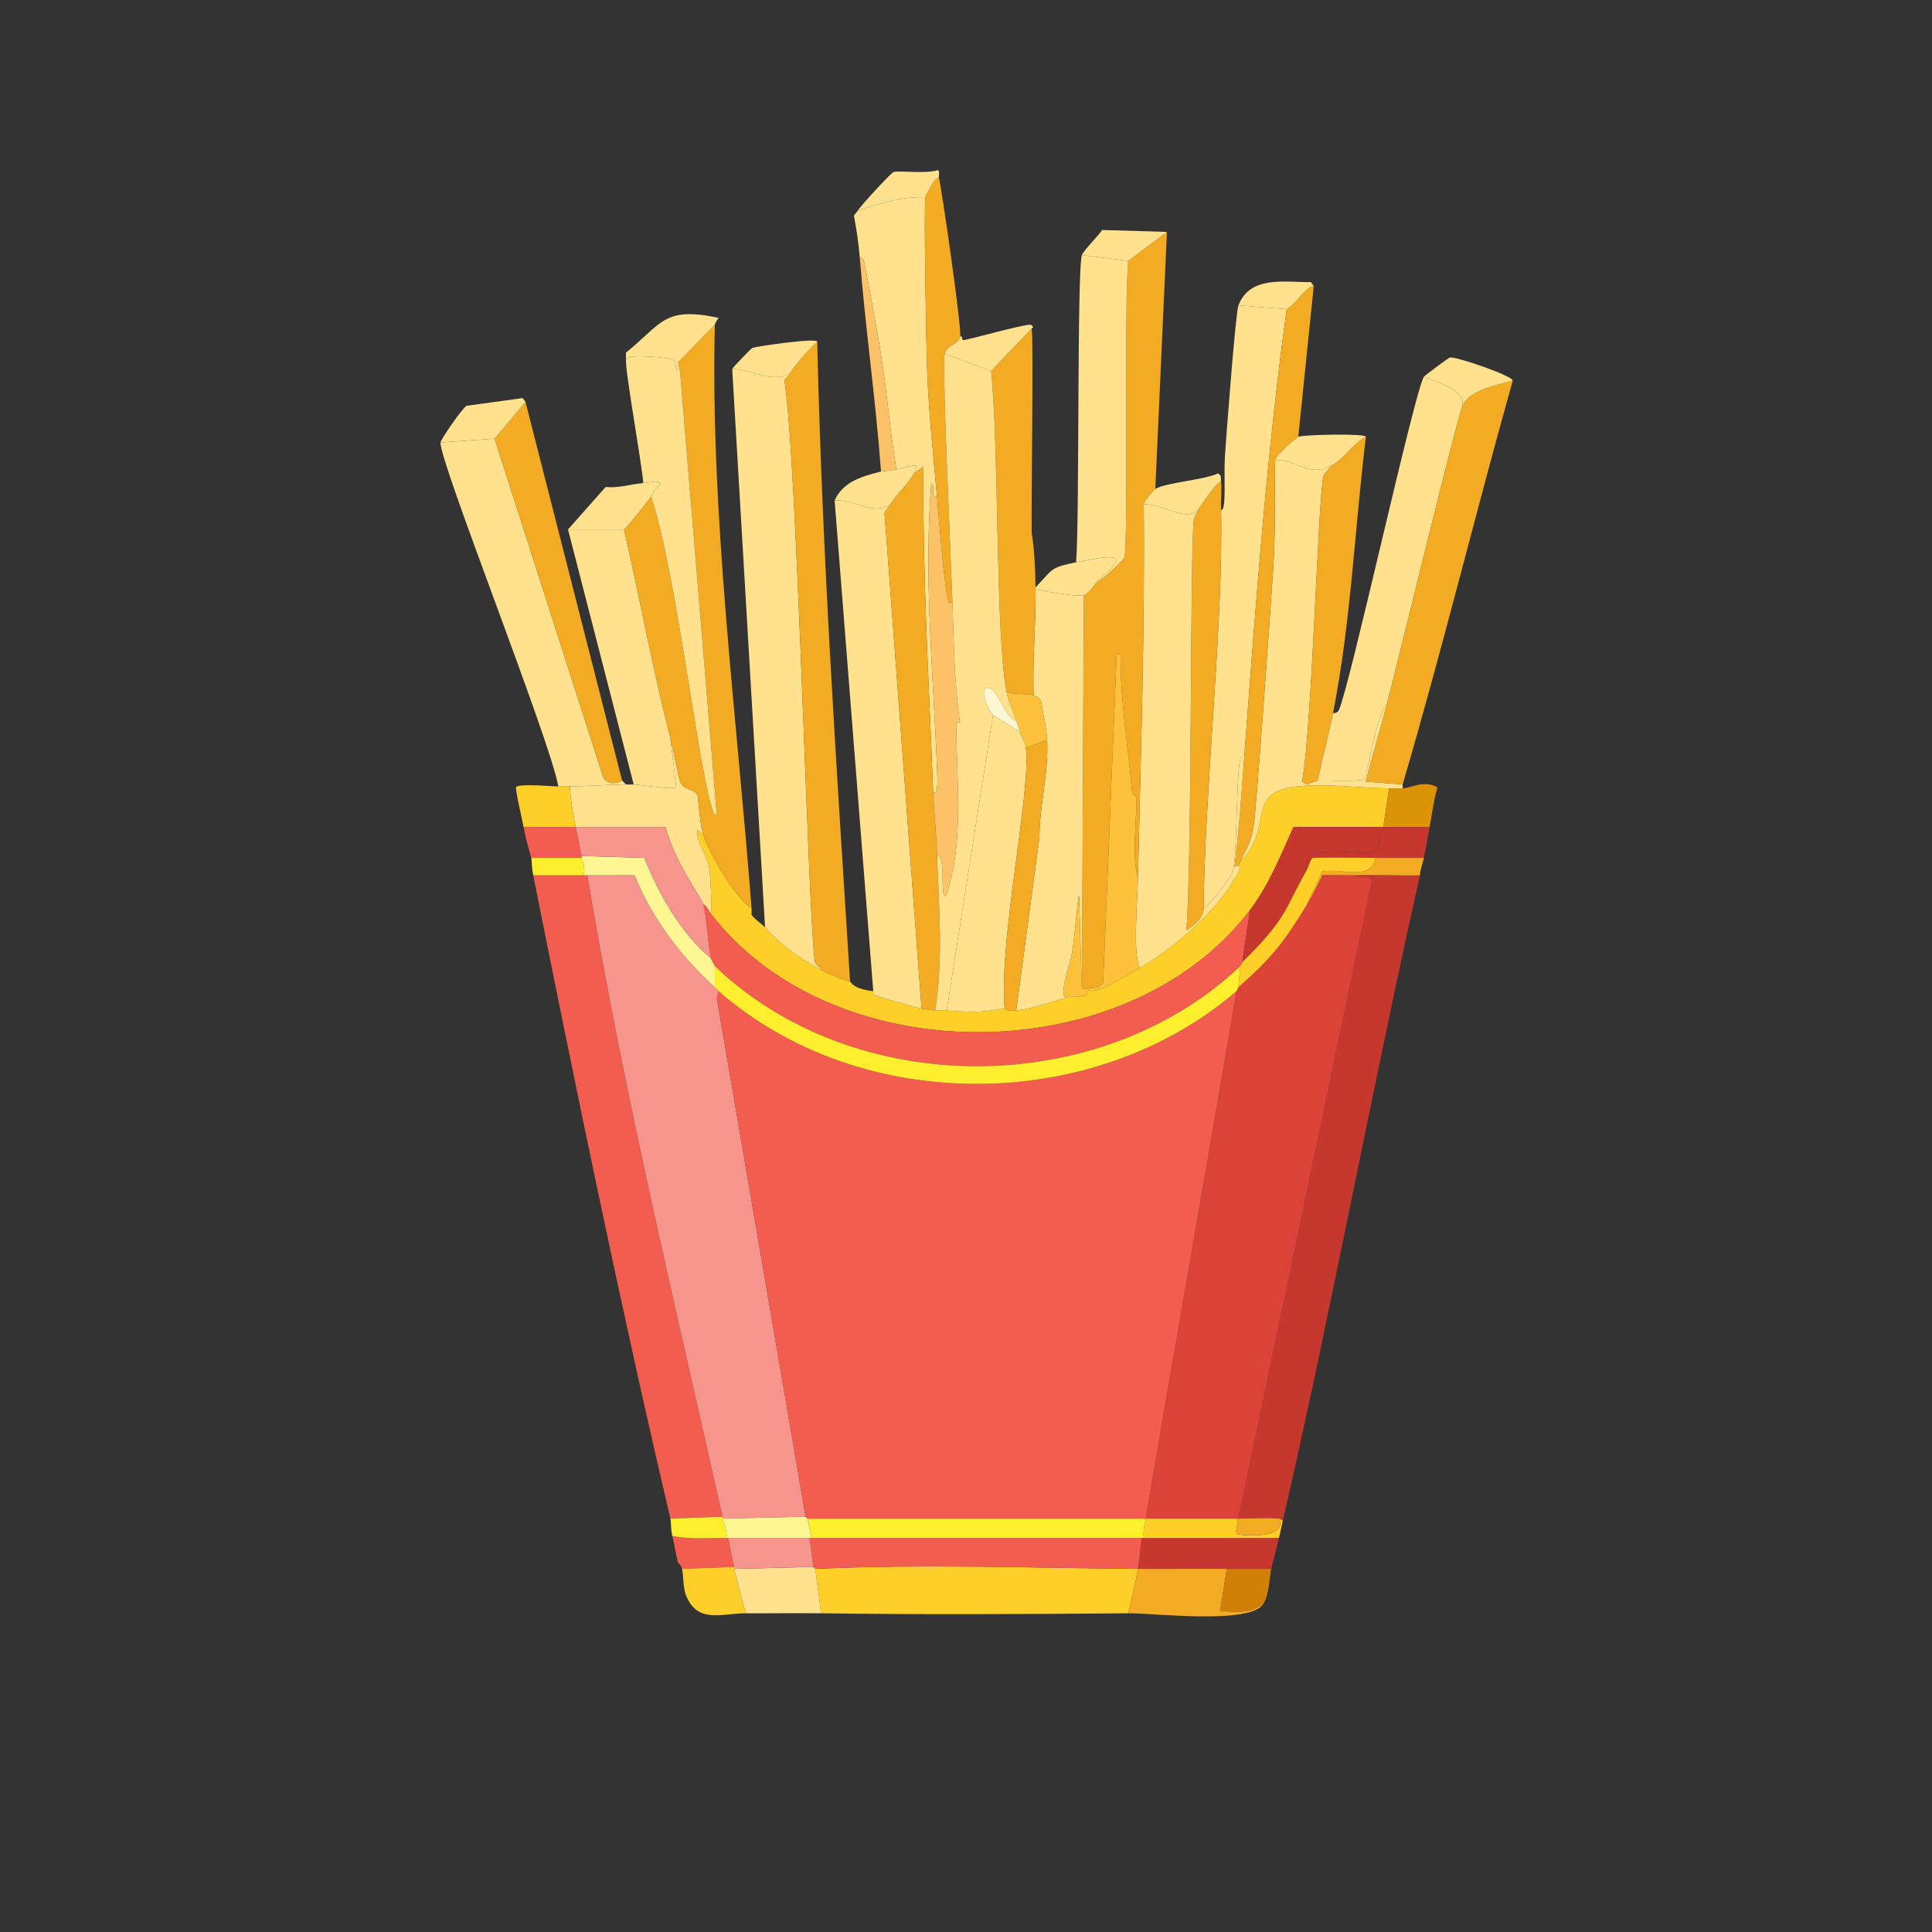 <?xml version="1.0" encoding="UTF-8"?>
<svg xmlns="http://www.w3.org/2000/svg" version="1.1" viewBox="0 0 500 500"><rect x="0" y="0" width="500" height="500" fill="#333333" stroke="none"/>
  <defs>
    <style>
      .cls-1 {
        fill: #f6948e;
      }

      .cls-2 {
        fill: #d3d5d4;
      }

      .cls-3 {
        fill: #f4ab24;
      }

      .cls-4 {
        fill: #fff;
      }

      .cls-5 {
        fill: #fec13c;
      }

      .cls-6 {
        fill: #db9408;
      }

      .cls-7 {
        fill: #feee2e;
      }

      .cls-8 {
        fill: #db4339;
      }

      .cls-9 {
        fill: #fff7d1;
      }

      .cls-10 {
        fill: #f25d50;
      }

      .cls-11 {
        display: none;
      }

      .cls-12 {
        fill: #ffe18e;
      }

      .cls-13 {
        fill: #d08007;
      }

      .cls-14 {
        fill: #c6372d;
      }

      .cls-15 {
        fill: #fdc267;
      }

      .cls-16 {
        fill: #ffcf29;
      }

      .cls-17 {
        fill: #fef593;
      }
    </style>
  </defs>
  <!-- Generator: Adobe Illustrator 28.7.1, SVG Export Plug-In . SVG Version: 1.2.0 Build 142)  -->
  <g>
    <g id="Layer_1">
      <g id="Generative_Object">
        <g id="Background" class="cls-11">
          <rect class="cls-4" x="-3.5" y="-18.98" width="512" height="512"/>
          <path class="cls-4" d="M173,404.52c-9.86.23-48.88,3.31-55.75,7-9.67,5.19,23.36,8.64,26.5,9,44.21,5.02,188.5,5.6,230.5-1.5,51.42-8.7-35.65-13.85-43.25-14.5-.64-5.3.51-4.46,4.75-4.5,11.8-.11,77.53,5.96,84.5,11.5,6.98,5.55-26.65,10.02-30,10.5-62.61,8.99-220.45,9.53-282-1-39.46-6.75-24.11-11.8,4-16,9.01-1.35,49.9-5.12,57-5,3.93.07,7.45.39,3.75,4.5Z"/>
          <path class="cls-2" d="M175.5,404.52c.02.09.6.08,1,1.5.36,1.26.26,4.86,1,6.75,2.96,7.59,9.38,4.72,15.5,4.75,6.49.03,13.04-.09,19.5,0,26.55.36,52.95.22,79.5,0,6.92-.06,31.7,3.02,35-2.5,1.58-2.64,1.56-7.36,2-9,.18-.69.33-1.32.5-2,.61.34.75.44,1.5.5,7.6.65,94.67,5.8,43.25,14.5-42,7.1-186.29,6.52-230.5,1.5-3.14-.36-36.17-3.81-26.5-9,6.87-3.69,45.89-6.77,55.75-7,1.44-.03,1.68-.62,2.5,0Z"/>
        </g>
        <g>
          <g>
            <path class="cls-10" d="M151,226.52c.33,0,.67,0,1,0,9.31,55.79,22.64,110.84,35,166l-13.5.5c-12.7-54.05-24.61-111.94-35.5-166.5h13Z"/>
            <path class="cls-14" d="M367.5,226.52c-12.51,55.49-22.71,111.57-35.5,167-.44.03-.5-.45-1-.5-2.73-.29-7.32,0-10.5,0l34.5-164.75c-.25-2.35-3.26-.42-4.5-1.75,5.65-.21,11.35.15,17,0Z"/>
            <path class="cls-16" d="M359.5,204.02l-1.5,10h-23.25c-3.27,7.36-6.37,15.05-11.25,21.5-31.44,41.55-107.58,42.41-139.5,1,.2-2.63-.09-10.17-.5-12.25-.68-3.48-3.4-6-3-9.5l1.5,1.25c1.46,4.55,8.19,16.42,12.5,19v1.75c.92,1.27,2.5,2.13,3.5,3.25,4.28,4.79,8.92,7.91,14.5,11,1.44.79,5.82,2.71,7.5,3,1.45,2.21,5.69,2.39,6,2.5.06.02-.19.84.25,1,1.87.66,10.69,3.22,12.25,3.5,1.21.21,2.28.35,3.5.5.97.12,2.02-.08,3,0,10.34.85,11.61-.23,15-.5.15-.01.27.83,3,.5,4.67-.57,9.03-2.27,13.5-3.5.65-.18,2.57.2,4.75-.5l.5-1.5c1.02,1.88,9.39-3.22,13.25-5.5,9.42-5.58,20.31-14.97,25.5-24.75.84-1.59-.04-1.67,0-1.75.16-.35.35-.64.5-1,9.06-9.31.89-18.02,14.75-19.5,7.75-.83,16.01.46,23.75.5Z"/>
            <path class="cls-12" d="M182,216.02l-1.5-1.25c-.4,3.5,2.32,6.02,3,9.5.41,2.08.7,9.62.5,12.25-.64-.83-.98-2.01-2-2.5-.68-2.08-7.58-11.2-9.75-20h-23.25c-.65-3.39-1.4-7.05-1.5-10.5,4.81-.06,9.75-.47,14.5-.5.66,0,1.34,0,2,0,1.71-.01,10.02,1.47,11,.75l-1.5-12.75c.56,2.16,2.26,10.73,2.5,11.25,1.15,2.48,3.69,1.78,4.5,3.5.22.47.6,7.45,1.5,10.25Z"/>
            <path class="cls-14" d="M331,398.02c-.48,2-.99,4.01-1.5,6-.17.68-.32,1.31-.5,2-3.83-.03-7.68.05-11.5,0-7.69-.09-15.33.07-23,0,.44-2.62.54-5.37,1-8h35.5Z"/>
            <path class="cls-16" d="M144.5,203.52c.98,0,2,.01,3,0,.1,3.45.85,7.11,1.5,10.5h-13.5c-.63-3.41-1.59-6.79-2-10.25.49-1.08,9.19-.24,11-.25Z"/>
            <path class="cls-16" d="M320,393.02c1.03.95-.78,3.27.25,4,.57.41,13.35,1.43,10.75-4,.5.05.56.53,1,.5-.35,1.5-.64,3-1,4.5h-35c-.2-1.71.22-3.34.5-5,7.83,0,15.67-.02,23.5,0Z"/>
            <path class="cls-6" d="M370,214.02h-12l1.5-10c1.14,0,2.35,0,3.5,0,1.98,0,5.46-2.28,9-.25-.93,3.36-1.42,6.82-2,10.25Z"/>
            <path class="cls-14" d="M370,214.02c-.44,2.62-1,5.37-1.5,8-4.16-.01-8.34.02-12.5,0-5.43-.02-10.83-.19-16.25,0-.6.25-1.1,2.35-1.75,3.5-1.3-9.3,16.67-2.43,18.5-5.75.97-1.76-.51-4.73,2.5-5.75h11Z"/>
            <path class="cls-10" d="M188,398.02c.17,0,.33,0,.5,0,.39,2.52.95,5.02,1.5,7.5l-13.5.5c-.4-1.42-.98-1.41-1-1.5-.59-2.2-.94-4.71-1.5-7,4.56.91,9.38.49,14,.5Z"/>
            <path class="cls-10" d="M149,214.02c.49,2.54,1.09,4.89,1.5,7.5.03.16-.02.34,0,.5h-13c-.16-.83-1.19-3.62-2-8h13.5Z"/>
            <path class="cls-3" d="M368.5,222.02c-.28,1.44-.97,2.99-1,4.5-5.65.15-11.35-.21-17,0-2.74.1-5.51-.07-8.25,0-1.32,2.73-2.65,5.41-4.25,8l4.25-9c5.24-.87,12.62,2.59,13.75-3.5,4.16.02,8.34-.01,12.5,0Z"/>
            <path class="cls-7" d="M187,393.02c.38,1.66,1.27,3.2,1,5-4.62,0-9.44.41-14-.5-.43-1.77-.32-3.73-.5-4.5l13.5-.5c.04.16-.04.34,0,.5Z"/>
            <path class="cls-7" d="M150.5,222.02c.14.98,1.19,2.49.5,4.5h-13c-.44-2.18-.34-3.67-.5-4.5h13Z"/>
            <path class="cls-16" d="M294.5,406.02c-.65,3.81-1.65,7.72-2.5,11.5-26.55.22-52.95.36-79.5,0l-1.5-11.5c27.81-1.27,55.69-.24,83.5,0Z"/>
            <path class="cls-3" d="M317.5,406.02l-1.75,11c4.62-.12,7.39.88,11.25-2-3.3,5.52-28.08,2.44-35,2.5.85-3.78,1.85-7.69,2.5-11.5,7.67.07,15.31-.09,23,0Z"/>
            <path class="cls-12" d="M210.5,405.52l.5.5,1.5,11.5c-6.46-.09-13.01.03-19.5,0-1.07-3.78-2.14-7.66-3-11.5l20.5-.5Z"/>
            <path class="cls-16" d="M190,405.52c.04.16-.04.34,0,.5.86,3.84,1.93,7.72,3,11.5-6.12-.03-12.54,2.84-15.5-4.75-.74-1.89-.64-5.49-1-6.75l13.5-.5Z"/>
            <path class="cls-13" d="M329,406.02c-.44,1.64-.42,6.36-2,9-3.86,2.88-6.63,1.88-11.25,2l1.75-11c3.82.05,7.67-.03,11.5,0Z"/>
            <path class="cls-1" d="M185,255.52c.35.32.69.73,1,1l-.5,1.75,23,134.25-21.5.5c-.04-.16.04-.34,0-.5-12.36-55.16-25.69-110.21-35-166,4.07.08,8.17-.06,12.25,0,4.5,11.16,11.92,20.94,20.75,29Z"/>
            <path class="cls-17" d="M184,248.02l1,2v5.5c-8.83-8.06-16.25-17.84-20.75-29-4.08-.06-8.18.08-12.25,0-.33,0-.67,0-1,0,.69-2.01-.36-3.52-.5-4.5-.02-.16.03-.34,0-.5l16.25.5c3.96,9.67,9.2,19.18,17.25,26Z"/>
            <path class="cls-8" d="M350.5,226.52c1.24,1.33,4.25-.6,4.5,1.75l-34.5,164.75c-.17,0-.33,0-.5,0-7.83-.02-15.67,0-23.5,0,7.73-45.51,15.78-90.99,23.5-136.5.04-.04.45-.96.5-1,8.6-7.62,11.48-11.26,17.5-21,1.6-2.59,2.93-5.27,4.25-8,2.74-.07,5.51.1,8.25,0Z"/>
            <path class="cls-3" d="M331,393.02c2.6,5.43-10.18,4.41-10.75,4-1.03-.73.78-3.05-.25-4,.17,0,.33,0,.5,0,3.18,0,7.77-.29,10.5,0Z"/>
            <path class="cls-10" d="M184,236.52c31.92,41.41,108.06,40.55,139.5-1l-2,13.5c-.06.06-.44.95-.5,1-36.37,34.43-99.79,34.67-136,0l-1-2c-.76-3.61-1.24-11.67-2-14,1.02.49,1.36,1.67,2,2.5Z"/>
            <path class="cls-14" d="M358,214.02h1c-3.01,1.02-1.53,3.99-2.5,5.75-1.83,3.32-19.8-3.55-18.5,5.75-5.56,9.81-4.86,12.11-16.5,23.5l2-13.5c4.88-6.45,7.98-14.14,11.25-21.5h23.25Z"/>
            <path class="cls-1" d="M182,234.02c.76,2.33,1.24,10.39,2,14-8.05-6.82-13.29-16.33-17.25-26l-16.25-.5c-.41-2.61-1.01-4.96-1.5-7.5h23.25c2.17,8.8,9.07,17.92,9.75,20Z"/>
            <path class="cls-10" d="M295.5,398.02c-.46,2.63-.56,5.38-1,8-27.81-.24-55.69-1.27-83.5,0l-.5-.5-1-7.5c.17,0,.33,0,.5,0,28.49,0,57.01,0,85.5,0Z"/>
            <path class="cls-7" d="M296.5,393.02c-.28,1.66-.7,3.29-.5,5h-.5c-28.49,0-57.01,0-85.5,0l-1-5c29.16,0,58.34,0,87.5,0Z"/>
            <path class="cls-16" d="M356,222.02c-1.13,6.09-8.51,2.63-13.75,3.5l-4.25,9c-6.02,9.74-8.9,13.38-17.5,21l.5-5.5c.06-.05.44-.94.5-1,11.64-11.39,10.94-13.69,16.5-23.5.65-1.15,1.15-3.25,1.75-3.5,5.42-.19,10.82-.02,16.25,0Z"/>
            <path class="cls-1" d="M209.5,398.02l1,7.5-20.5.5c-.04-.16.04-.34,0-.5-.55-2.48-1.11-4.98-1.5-7.5,6.99.01,14.01,0,21,0Z"/>
            <path class="cls-17" d="M209,393.02l1,5c-.17,0-.33,0-.5,0-6.99,0-14.01.01-21,0-.17,0-.33,0-.5,0,.27-1.8-.62-3.34-1-5l21.5-.5.5.5Z"/>
            <path class="cls-10" d="M320,256.52c-7.72,45.51-15.77,90.99-23.5,136.5-29.16,0-58.34,0-87.5,0l-.5-.5-23-134.25.5-1.75c36.75,32.19,97.06,31.81,134,0Z"/>
            <path class="cls-7" d="M321,250.02l-.5,5.5s-.46.96-.5,1c-36.94,31.81-97.25,32.19-134,0-.31-.27-.65-.68-1-1v-5.5c36.21,34.67,99.63,34.43,136,0Z"/>
          </g>
          <g>
            <g>
              <path class="cls-12" d="M161.5,137.02c4.14,17.93,7.42,36.18,12,54l1.5,12.75c-.98.72-9.29-.76-11-.75l-17-66h14.5Z"/>
              <path class="cls-12" d="M168.5,128.52c-.72,1.05-6.47,8.34-7,8.5h-14.5l9.75-11c3.31.39,6.54-.75,9.75-1,2.33-.18,3.87-.89,4.5.25-1.56,1.16-1.9,2.38-2.5,3.25Z"/>
            </g>
            <g>
              <path class="cls-3" d="M185,84.02c-1.21,49.1,5.75,101.87,9.5,151-4.31-2.58-11.04-14.45-12.5-19-.9-2.8-1.28-9.78-1.5-10.25-.81-1.72-3.35-1.02-4.5-3.5-.24-.52-1.94-9.09-2.5-11.25-4.58-17.82-7.86-36.07-12-54,.53-.16,6.28-7.45,7-8.5,6.33,19.01,11.75,66.66,15.5,79.75.26.91.73,3.03,1.5,2.5l-9.5-114.75-.5-2.25,9.5-9.75Z"/>
              <path class="cls-12" d="M176,96.02l9.5,114.75c-.77.53-1.24-1.59-1.5-2.5-3.75-13.09-9.17-60.74-15.5-79.75.6-.87.94-2.09,2.5-3.25-.63-1.14-2.17-.43-4.5-.25-.66-6.71-4.73-29.02-4.5-32,.34-1.72,11.68-.29,12.25,0,.95.49.14,3.25,1.75,3Z"/>
              <path class="cls-12" d="M185,84.02l-9.5,9.75.5,2.25c-1.61.25-.8-2.51-1.75-3-.57-.29-11.91-1.72-12.25,0,.04-.57-.03-1.17,0-1.75,9.4-7.65,9.86-12.04,24-9-.32.36-.99,1.44-1,1.75Z"/>
            </g>
            <g>
              <path class="cls-12" d="M128,113.52l28,87.25c.72,2.11,3.13,2.34,5,1.25l1,1c-4.75.03-9.69.44-14.5.5-1,.01-2.02,0-3,0-2-11.69-30.9-84.31-30.5-89l14-1Z"/>
              <path class="cls-3" d="M136,104.02l25,98c-1.87,1.09-4.28.86-5-1.25l-28-87.25,8-9.5Z"/>
              <path class="cls-12" d="M136,104.02l-8,9.5-14,1c.07-.84,5.8-9.1,6.75-9.5l14.5-2,.75,1Z"/>
            </g>
            <g>
              <path class="cls-12" d="M344.5,120.52c-.35.83-1.83,1.94-2,2.75-1.45,6.78-2.86,63.94-5.5,79l1.25.75c.42-.28,2.6-1,2.75-1,3.98-.13,8.03.3,12-.25.8-.67,3.16-17.05,6-19.75-1.75,6.76-3.83,13.46-5.5,20.25l9.5.75c-.07.25.04.68,0,1-1.15,0-2.36,0-3.5,0-7.74-.04-16-1.33-23.75-.5-13.86,1.48-5.69,10.19-14.75,19.5,1.63-3.84,2.75-4.63,3.5-9.75.71-4.85,4.23-54.58,5-66,.63-9.35.33-18.88.5-28.25,6.22.08,8.6,4.55,14.5,1.5Z"/>
              <path class="cls-3" d="M345,184.52c-1.15,5.86-2.75,11.66-4,17.5-.15,0-2.33.72-2.75,1l-1.25-.75c2.64-15.06,4.05-72.22,5.5-79,.17-.81,1.65-1.92,2-2.75,3.57-1.84,5.45-5.63,9-7.5-2.9,23.75-3.89,48.09-8.5,71.5Z"/>
              <path class="cls-12" d="M353.5,113.02c-3.55,1.87-5.43,5.66-9,7.5-5.9,3.05-8.28-1.42-14.5-1.5.1-1.23,5.6-5.87,6-6,1.62-.54,17.18-.87,17.5,0Z"/>
            </g>
            <g>
              <path class="cls-12" d="M378.5,105.02c-1.54,3.66-16.64,65.96-19.5,77-2.84,2.7-5.2,19.08-6,19.75-3.97.55-8.02.12-12,.25,1.25-5.84,2.85-11.64,4-17.5.6.13,1.26-.25,1.5-.75,2.79-5.9,19.56-82.53,22-86.25,3.88,1.64,10.7,3.23,10,7.5Z"/>
              <path class="cls-3" d="M391.5,98.52c-9.77,34.74-18.3,69.88-28.5,104.5l-9.5-.75c1.67-6.79,3.75-13.49,5.5-20.25,2.86-11.04,17.96-73.34,19.5-77,1.68-3.99,8.74-5.37,13-6.5Z"/>
              <path class="cls-12" d="M391.5,98.52c-4.26,1.13-11.32,2.51-13,6.5.7-4.27-6.12-5.86-10-7.5.23-.35,6.34-4.92,6.75-5,1.57-.3,16.24,4.74,16.25,6Z"/>
            </g>
            <g>
              <path class="cls-12" d="M204.5,96.52c-.39.72-.92,1.2-1.5,1.75,3.47,21.87,6.2,143.66,8,151,.09.35,1.38,1.01,1.5,1.75-5.58-3.09-10.22-6.21-14.5-11l-8.5-144.5c5.19-.04,10.26,3.91,15,1Z"/>
              <path class="cls-3" d="M220,254.02c-1.68-.29-6.06-2.21-7.5-3-.12-.74-1.41-1.4-1.5-1.75-1.8-7.34-4.53-129.13-8-151,.58-.55,1.11-1.03,1.5-1.75.87-1.6,5.19-6.56,7-8,1.27,55.25,5.02,110.39,8.5,165.5Z"/>
              <path class="cls-12" d="M211.5,88.52c-1.81,1.44-6.13,6.4-7,8-4.74,2.91-9.81-1.04-15-1,.07-.37,4.87-5.34,5.25-5.5.8-.33,17.5-2.81,16.75-1.5Z"/>
            </g>
            <g>
              <path class="cls-12" d="M333,80.02c-5.31,38.51-8.07,77.22-11,116-.33,0-.91-.12-1,.25-1.14,4.76-.74,25.57-2,29.5-.18.57-5.95,8.8-7.5,9.25.28-31.01,5.14-73.71,4.5-103,1.46.18.68-8.49,1-13.75.31-5.05,2.79-37.41,3.5-39.25l12.5,1Z"/>
              <path class="cls-3" d="M340,74.02l-4,39c-.4.13-5.9,4.77-6,6-.17,9.37.13,18.9-.5,28.25-.77,11.42-4.29,61.15-5,66-.75,5.12-1.87,5.91-3.5,9.75-.15.36-.34.65-.5,1l-1,.25c1.17-9.37,1.79-18.84,2.5-28.25,2.93-38.78,5.69-77.49,11-116,2.79-1.71,5-6,7-6Z"/>
              <path class="cls-12" d="M340,74.02c-2,0-4.21,4.29-7,6l-12.5-1c3.02-7.78,12.01-5.95,18.75-6l.75,1Z"/>
            </g>
            <g>
              <path class="cls-3" d="M316,124.52c.26,1.41-.05,5.18,0,7.5.64,29.29-4.22,71.99-4.5,103-.02,2.51-2.45,4.54-4.5,5.75,1.57-17.05.92-100.99,2-106.5.02-.12.78-1.7,1-2.25.18-.45,4.85-7.16,6-7.5Z"/>
              <path class="cls-12" d="M316,124.52c-1.15.34-5.82,7.05-6,7.5-3.33,3.14-9.25-1.77-14-1.5-.03-.84,2.67-3.81,3-4,2.83-1.64,12.55-2.3,16.25-4,1.04.67.62,1.28.75,2Z"/>
              <path class="cls-12" d="M310,132.02c-.22.55-.98,2.13-1,2.25-1.08,5.51-.43,89.45-2,106.5,2.05-1.21,4.48-3.24,4.5-5.75,1.55-.45,7.32-8.68,7.5-9.25,1.26-3.93.86-24.74,2-29.5.09-.37.67-.25,1-.25-.71,9.41-1.33,18.88-2.5,28.25l1-.25c-.04.08.84.16,0,1.75-5.19,9.78-16.08,19.17-25.5,24.75-1.86-4.12-.68-15.36-.5-23.5.73-32.15,1.82-64.32,1.5-96.5,4.75-.27,10.67,4.64,14,1.5Z"/>
            </g>
            <g>
              <path class="cls-3" d="M302,60.02l-3,66.5c-.33.19-3.03,3.16-3,4,.32,32.18-.77,64.35-1.5,96.5-1.84-6.51-.06-15.09-.5-20.75-.02-.21-.98-.79-1-1-1.01-12.01-3.1-23.89-3-36h-1l-3.5,85-1.25,1.25-4.25.5.5-102c1.35-.37,2.52-2.6,3.5-3.5,1.27-.25,6.87-5.8,7-6.25,1.07-3.68-.15-66.27,1-76.75l10-7.5Z"/>
              <path class="cls-12" d="M284,150.52c-.98.9-2.15,3.13-3.5,3.5-1.93.52-9.78-.97-12.5-1.5,0-.18,0-.36,0-.5,4.63-4.86,3.7-5.1,10.5-6.5,12.86-2.64,12.57-1.44,5.5,5Z"/>
              <path class="cls-12" d="M280.5,154.02l-.5,102-.75-24.5c-.77,4.88-.98,9.88-1.75,14.75-.62,3.93-4.13,12.71-1,11.75-4.47,1.23-8.83,2.93-13.5,3.5l6-44.75c.01-8.49,2.43-16.75,2-25.25-.18-3.65-.96-5.95-1.5-9.75-.86-1.8-1.12-1.4-2-1.75-.32-9.18.6-18.33.5-27.5,2.72.53,10.57,2.02,12.5,1.5Z"/>
            </g>
            <g>
              <path class="cls-12" d="M292,67.52c-1.15,10.48.07,73.07-1,76.75-.13.45-5.73,6-7,6.25,7.07-6.44,7.36-7.64-5.5-5,.91-11.47.19-75.66,1.5-79.5l12,1.5Z"/>
              <path class="cls-12" d="M302,60.02l-10,7.5-12-1.5c.4-1.19,4.08-4.8,5.25-6.5l16.75.5Z"/>
              <path class="cls-5" d="M294.5,227.02c-.18,8.14-1.36,19.38.5,23.5-3.86,2.28-12.23,7.38-13.25,5.5l-.5,1.5c-2.18.7-4.1.32-4.75.5-3.13.96.38-7.82,1-11.75.77-4.87.98-9.87,1.75-14.75l.75,24.5,4.25-.5,1.25-1.25,3.5-85h1c-.1,12.11,1.99,23.99,3,36,.02.21.98.79,1,1,.44,5.66-1.34,14.24.5,20.75Z"/>
            </g>
            <g>
              <g>
                <path class="cls-12" d="M239.5,51.02c-.45,2.27.23,40.16.5,46.25.45,10.36,1.57,20.92,2.5,31.25-2.02.34-.2-3.4-1.5-3.25-1.96,24.48.55,49.02,1.5,73.5.14,3.63.34,6.9-1,6.25-1.08-28.07-2.77-56.13-2.5-84.25l-2.5,1.75c.08-.18.85-1.96.75-2-1.84-.16-3.51.69-5.25,1-1.7-9.84-2.4-19.89-4-29.75-.88-5.43-3.45-19.98-4.5-24.5-.04-.17-.69-.78-1-.75-.28-3.54-.87-7.25-1.5-10.75l1-1.25c6-1.96,11.01-3.65,17.5-3.5Z"/>
                <path class="cls-3" d="M243,46.02c.65,2.34,5.93,38.98,5.5,41-.48,2.26-3.43,2.2-4,4.5-.77,3.13,1.7,55.91,2,64.5-.33,0-.86.14-1-.25-1.12-3.15-2.52-21.95-3-27.25-.93-10.33-2.05-20.89-2.5-31.25-.27-6.09-.95-43.98-.5-46.25.06-.31,2.54-5.56,3.5-5Z"/>
                <path class="cls-15" d="M232,121.52c-1.16.21-3.8.45-4,.5-1.35-18.54-4.04-36.98-5.5-55.5.31-.03.96.58,1,.75,1.05,4.52,3.62,19.07,4.5,24.5,1.6,9.86,2.3,19.91,4,29.75Z"/>
                <path class="cls-12" d="M243,46.02c-.96-.56-3.44,4.69-3.5,5-6.49-.15-11.5,1.54-17.5,3.5.44-.94,8.6-9.81,9.25-10,1.6-.47,8.17.56,11.5-.5.54.49.09,1.43.25,2Z"/>
                <g>
                  <path class="cls-12" d="M230.5,130.52c-.64,1.19-1.9,1.51-1.5,3.25l9.5,127.25c-1.56-.28-10.38-2.84-12.25-3.5-.44-.16-.19-.98-.25-1l-10-127c5.18-.43,9.82,4.07,14.5,1Z"/>
                  <path class="cls-12" d="M236.5,122.52c-1.24,2.71-4.54,5.3-6,8-4.68,3.07-9.32-1.43-14.5-1,2.19-4.94,7.24-6.26,12-7.5.2-.05,2.84-.29,4-.5,1.74-.31,3.41-1.16,5.25-1,.1.04-.67,1.82-.75,2Z"/>
                  <path class="cls-3" d="M241.5,205.02c.21,5.31.83,10.66,1,16,.44,13.52,1.71,27-.5,40.5-1.22-.15-2.29-.29-3.5-.5l-9.5-127.25c-.4-1.74.86-2.06,1.5-3.25,1.46-2.7,4.76-5.29,6-8l2.5-1.75c-.27,28.12,1.42,56.18,2.5,84.25Z"/>
                </g>
                <path class="cls-15" d="M242.5,128.52c.48,5.3,1.88,24.1,3,27.25.14.39.67.25,1,.25.37,10.45.43,20.93,2,31.25l-1-.5c-.07,15.05,2.24,31.05-2.75,45.25-1.62-.08.2-10.19-2.25-11-.17-5.34-.79-10.69-1-16,1.34.65,1.14-2.62,1-6.25-.95-24.48-3.46-49.02-1.5-73.5,1.3-.15-.52,3.59,1.5,3.25Z"/>
              </g>
              <g>
                <path class="cls-3" d="M267,85.02c.53,3.44-.12,42.38,0,52.75.71,4.67.94,9.53,1,14.25,0,.14,0,.32,0,.5.1,9.17-.82,18.32-.5,27.5-1.56-.61-5.19-.16-7-1-2.93-15.19-1.9-62.89-4-83l10.5-11Z"/>
                <path class="cls-12" d="M267,85.02l-10.5,11-12-4.5c.57-2.3,3.52-2.24,4-4.5.71-.09.37.96.75,1,.89.08,14.79-3.93,17.5-4,1.16.7.24.95.25,1Z"/>
                <path class="cls-12" d="M256.5,96.02c2.1,20.11,1.07,67.81,4,83,.55,2.87,1.82,4.91,2.5,7.5-2.71-.37-4.88-8.61-7.25-8.5-2.59.12-.13,5.48,1.25,7l-12,76.5c-.98-.08-2.03.12-3,0,2.21-13.5.94-26.98.5-40.5,2.45.81.63,10.92,2.25,11,4.99-14.2,2.68-30.2,2.75-45.25l1,.5c-1.57-10.32-1.63-20.8-2-31.25-.3-8.59-2.77-61.37-2-64.5l12,4.5Z"/>
                <g>
                  <path class="cls-12" d="M264,189.52c.39,1.44,1.28,2.19,1.5,4,1.39,11.31-7.05,49.7-5.5,67.5-3.39.27-4.66,1.35-15,.5l12-76.5c.28.31,6.03,3.67,7,4.5Z"/>
                  <path class="cls-3" d="M263,261.52c-2.73.33-2.85-.51-3-.5-1.55-17.8,6.89-56.19,5.5-67.5l5.5-2c.43,8.5-1.99,16.76-2,25.25l-6,44.75Z"/>
                  <path class="cls-5" d="M267.5,180.02c.88.35,1.14-.05,2,1.75.54,3.8,1.32,6.1,1.5,9.75l-5.5,2c-.22-1.81-1.11-2.56-1.5-4-.28-1.06-.72-1.94-1-3-.68-2.59-1.95-4.63-2.5-7.5,1.81.84,5.44.39,7,1Z"/>
                  <path class="cls-9" d="M263,186.52c.28,1.06.72,1.94,1,3-.97-.83-6.72-4.19-7-4.5-1.38-1.52-3.84-6.88-1.25-7,2.37-.11,4.54,8.13,7.25,8.5Z"/>
                </g>
              </g>
            </g>
          </g>
        </g>
      </g>
    </g>
  </g>
</svg>